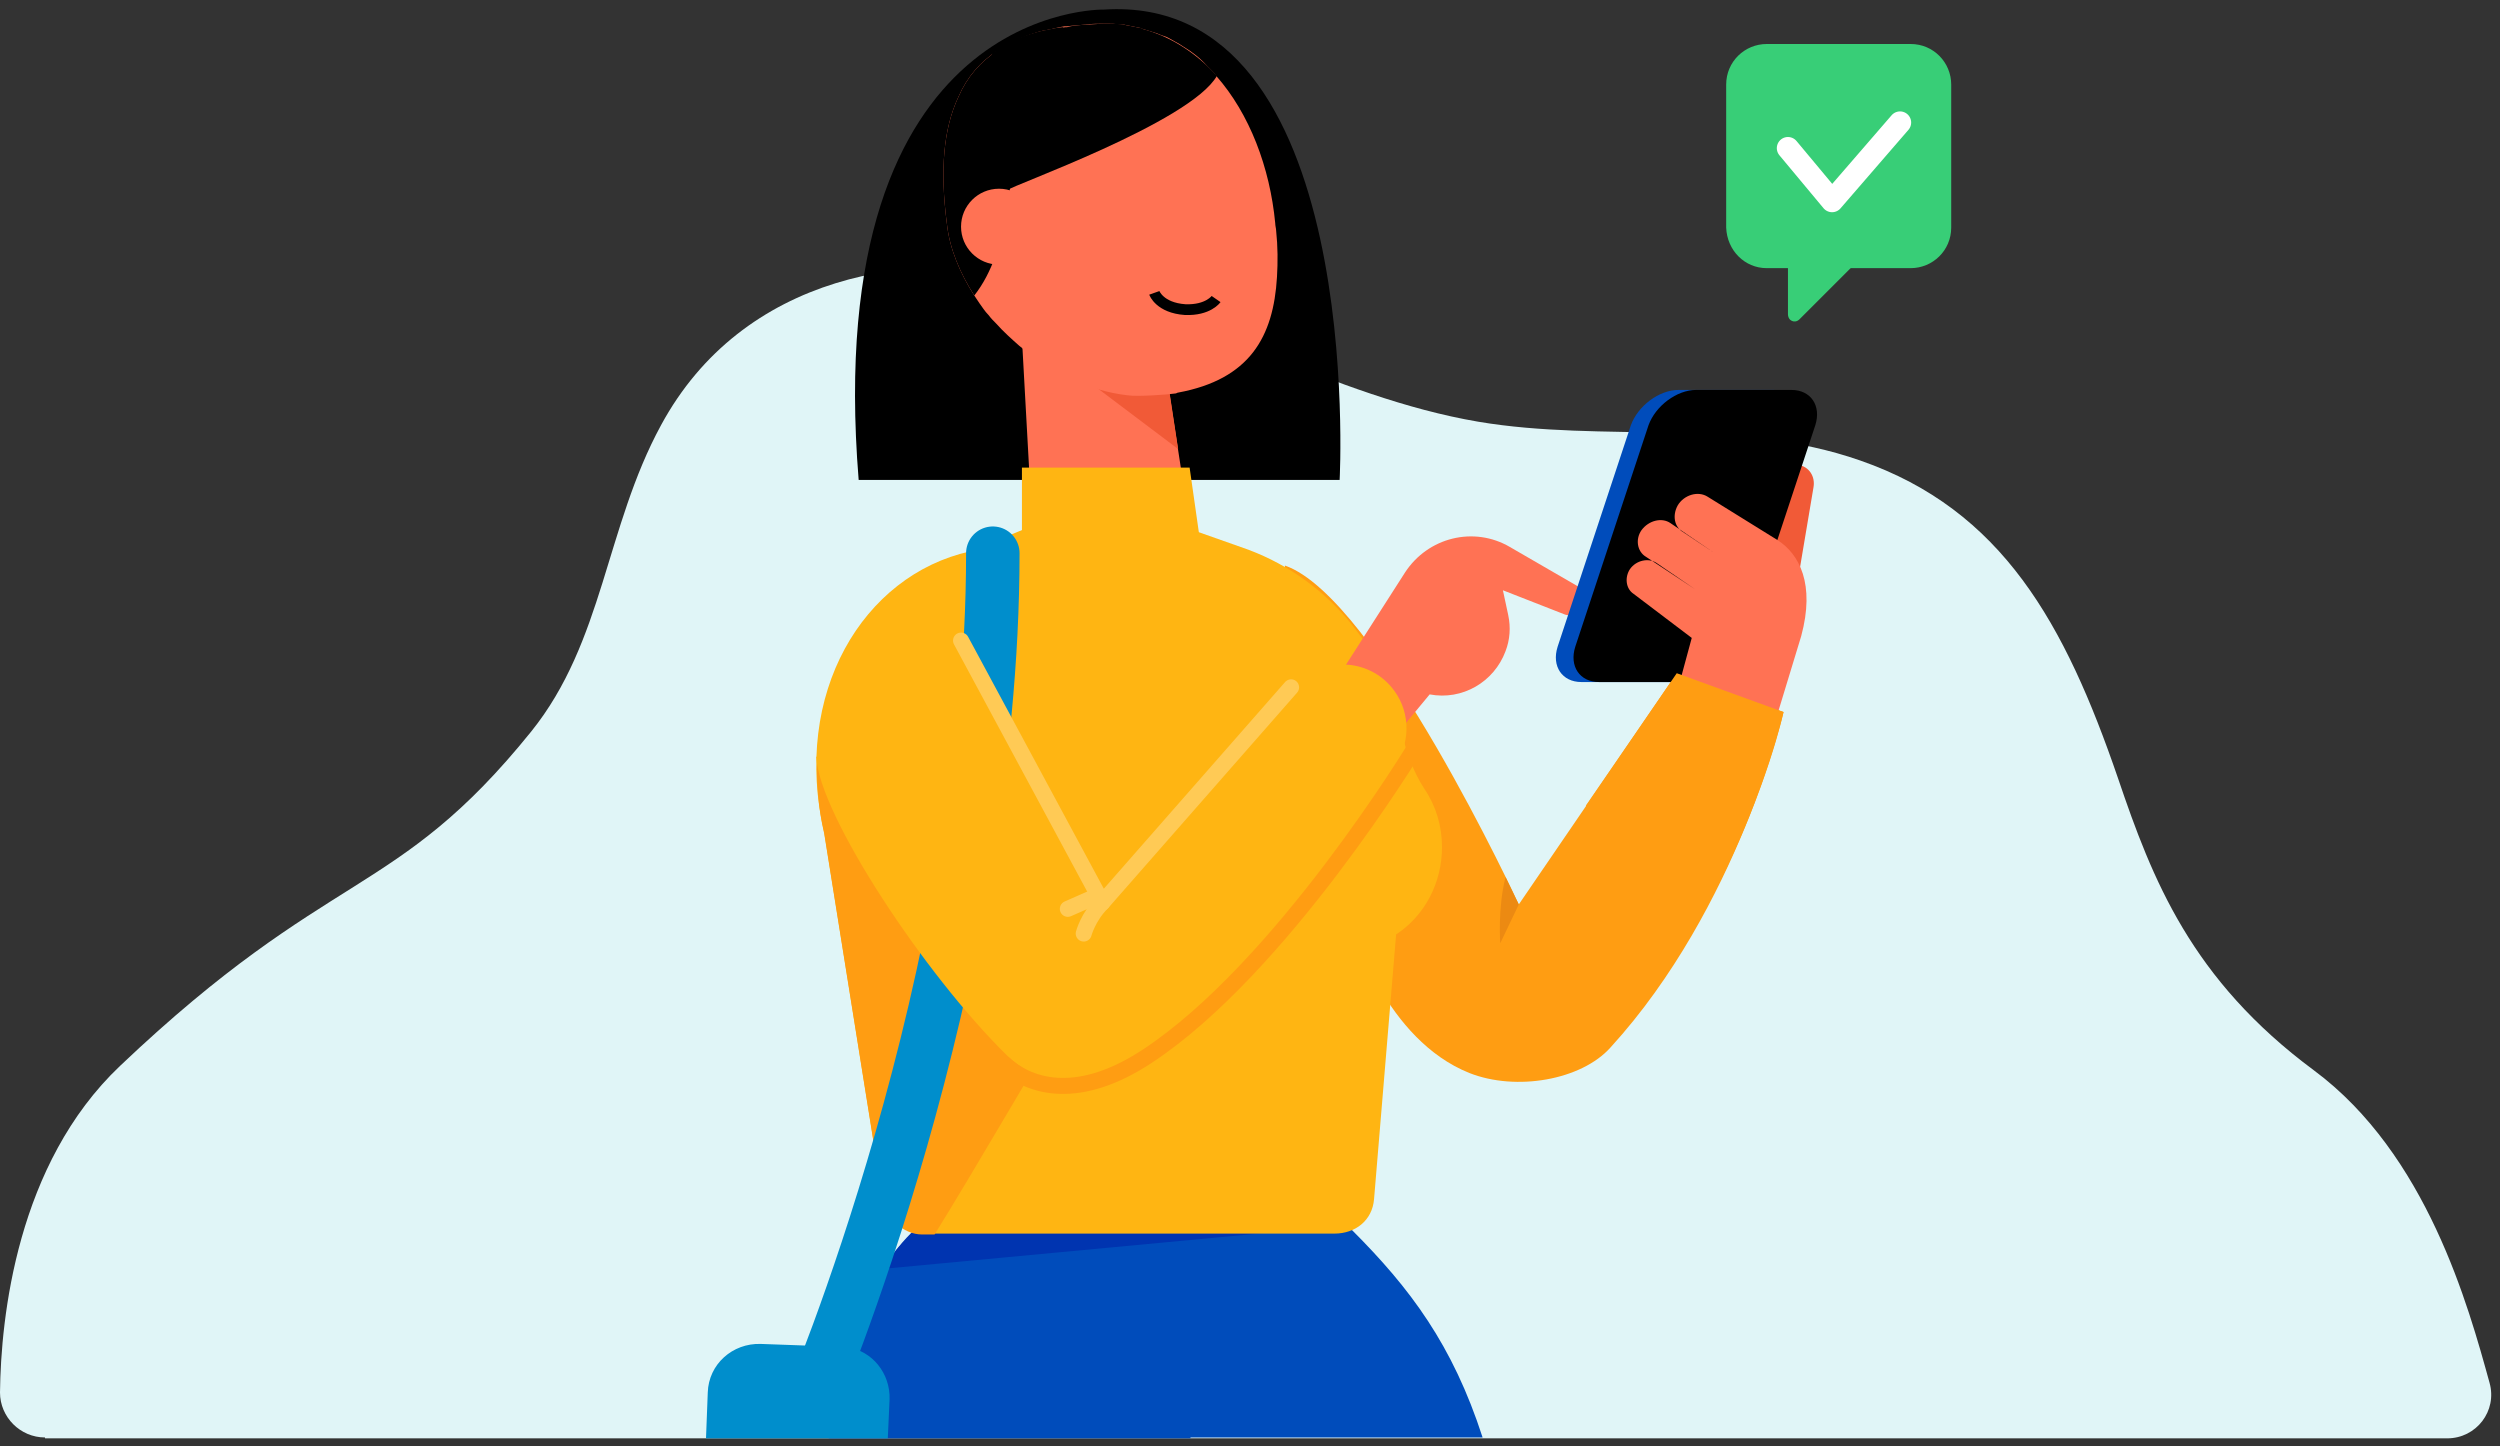 <svg width="261" height="151" viewBox="0 0 261 151" fill="none" xmlns="http://www.w3.org/2000/svg">
<rect x="0" y="0" width="261" height="151" fill="#333333" stroke="none"/>
<path d="M4.699 150.071C2.119 150.071 0 147.952 0 145.373C0.092 137.541 1.751 121.51 12.53 111.283C34.55 90.369 41.276 93.962 55.464 76.365C63.019 66.967 63.203 55.082 69.008 44.395C77.484 28.732 95.358 25.599 110.283 29.193C125.209 32.786 139.213 41.446 154.323 44.026C167.406 46.237 181.318 43.565 194.217 48.08C209.05 53.239 215.592 65.125 221.12 81.248C224.713 91.843 228.767 102.254 241.573 111.744C253.366 120.497 257.697 136.344 259.908 144.359C260.737 147.307 258.526 150.164 255.485 150.164H4.699V150.071Z" fill="#E0F5F7"/>
<path fill-rule="evenodd" clip-rule="evenodd" d="M124.287 128.328V150.164H86.513C86.789 147.123 87.434 143.807 88.448 140.674C89.369 137.726 90.659 134.87 92.225 132.474C92.501 132.106 92.778 131.645 93.054 131.276C93.146 131.092 93.331 130.908 93.423 130.724C93.515 130.539 93.699 130.355 93.791 130.263C94.252 129.71 94.805 129.157 95.265 128.697C95.358 128.605 95.542 128.42 95.634 128.328H124.287V128.328Z" fill="#004CBB"/>
<path d="M120.787 150.072L119.866 129.802L119.773 128.789V128.328H141.056L141.148 128.42C147.229 134.501 151.652 140.398 154.784 150.072H120.787Z" fill="#004CBB"/>
<path d="M92.133 132.474L136.265 128.328H124.195H119.773H95.542C94.344 129.434 93.238 130.816 92.133 132.474Z" fill="#0034B0"/>
<path fill-rule="evenodd" clip-rule="evenodd" d="M115.258 1C115.258 1 85.591 0.263 89.645 50.107H139.858C139.858 50.107 142.622 -0.751 115.258 1Z" fill="black"/>
<path d="M134.146 59.044C143.728 62.361 158.562 94.423 158.562 94.423L175.054 70.284L186.202 74.338C186.202 74.338 181.503 94.7 168.144 109.349C165.103 112.758 158.285 113.955 153.402 112.021C144.65 108.519 141.333 97.095 141.333 97.095L134.146 70.929V59.044Z" fill="#FF9D12"/>
<path d="M157.179 91.567C158.008 93.317 158.561 94.423 158.561 94.423L156.626 98.477C156.626 98.477 156.35 94.792 157.179 91.567Z" fill="#EC8A12"/>
<path fill-rule="evenodd" clip-rule="evenodd" d="M150.546 88.434C150.546 86.223 149.901 84.104 148.703 82.353C147.505 80.511 146.768 78.392 146.308 76.273C144.557 67.52 138.292 60.057 129.539 57.109L124.841 55.451L106.875 55.266L101.254 57.57C90.106 60.057 82.644 72.403 86.052 86.96L92.133 125.011C92.502 127.038 94.252 128.789 96.279 128.789H139.305C141.517 128.789 143.267 127.407 143.451 125.195L145.755 97.555C148.703 95.621 150.546 92.212 150.546 88.434Z" fill="#FFB512"/>
<path d="M98.582 83.091L90.014 75.536C89.922 75.72 89.738 75.996 89.553 76.181C89.001 76.733 88.263 77.194 87.618 77.563C87.25 77.747 86.974 77.931 86.605 78.207C86.513 78.3 86.421 78.3 86.329 78.392C86.237 78.484 86.237 78.484 86.144 78.576C86.144 78.576 86.144 78.668 86.052 78.668C85.868 78.945 85.592 79.037 85.315 79.037C85.223 81.616 85.407 84.288 86.052 87.052L92.133 125.103C92.502 127.13 94.252 128.881 96.279 128.881H97.569C100.978 123.445 111.481 105.479 111.481 105.479L98.582 83.091Z" fill="#FF9D12"/>
<path d="M103.65 57.754C103.65 102.255 84.486 146.939 84.486 146.939" stroke="#008ECC" stroke-width="5.582" stroke-miterlimit="10" stroke-linecap="round"/>
<path fill-rule="evenodd" clip-rule="evenodd" d="M139.95 70.284L146.676 59.781C149.071 56.096 153.862 54.898 157.64 57.109L164.642 61.163C165.379 61.532 165.655 62.453 165.379 63.19C165.01 64.019 164.089 64.48 163.26 64.111L156.903 61.624L157.456 64.203C157.732 65.493 157.64 66.783 157.179 67.981C155.981 71.206 152.665 73.14 149.256 72.495L146.584 75.72L139.95 70.284Z" fill="#FF7254"/>
<path d="M85.224 79.037C85.5 85.026 96.556 101.794 105.124 110.178C107.981 112.942 112.771 114.692 119.681 110.178C130.093 103.268 140.043 87.329 145.479 80.142C147.229 77.747 147.321 74.522 145.571 72.127C143.175 68.81 138.385 68.442 135.528 71.298L115.075 94.239L99.228 64.848L85.224 79.037Z" fill="#FFB512"/>
<path d="M134.791 71.758L115.074 94.239L100.333 66.875" stroke="#FFCA55" stroke-width="1.671" stroke-miterlimit="10" stroke-linecap="round" stroke-linejoin="round"/>
<path d="M104.756 111.007C107.704 113.679 112.771 114.877 119.774 110.27C133.778 101.057 147.69 78.115 147.69 78.115" stroke="#FF9D12" stroke-width="1.671" stroke-miterlimit="10"/>
<path d="M115.074 94.239C113.6 95.713 113.14 97.463 113.14 97.463" stroke="#FFCA55" stroke-width="1.671" stroke-miterlimit="10" stroke-linecap="round" stroke-linejoin="round"/>
<path d="M114.614 93.502L111.481 94.884" stroke="#FFCA55" stroke-width="1.671" stroke-miterlimit="10" stroke-linecap="round" stroke-linejoin="round"/>
<path fill-rule="evenodd" clip-rule="evenodd" d="M107.611 52.042L123.827 52.41L120.51 30.759L106.229 26.981L107.611 52.042Z" fill="#FF7254"/>
<path fill-rule="evenodd" clip-rule="evenodd" d="M121.708 38.406L122.998 46.882L111.021 37.853L121.708 38.406Z" fill="#F15A37"/>
<path fill-rule="evenodd" clip-rule="evenodd" d="M125.301 56.556L124.196 48.817H106.69V56.556H125.301Z" fill="#FFB512"/>
<path fill-rule="evenodd" clip-rule="evenodd" d="M133.317 28.916C132.949 35.181 130.461 39.604 122.998 40.986C122.906 40.986 122.814 41.078 122.722 41.078C122.169 41.17 118.76 41.447 117.655 41.262C113.693 40.801 109.731 38.867 106.414 36.103C105.585 35.366 104.756 34.629 104.019 33.799C103.742 33.523 103.466 33.247 103.19 32.878C102.821 32.51 102.545 32.049 102.268 31.68C102.084 31.404 101.9 31.128 101.715 30.851C100.241 28.548 99.136 25.968 98.859 23.388C98.122 17.768 98.491 13.438 100.057 10.121C100.978 8.002 102.36 6.436 104.203 5.238C105.217 4.593 106.322 4.04 107.612 3.58C108.165 3.395 108.718 3.211 109.363 3.119C109.915 3.027 110.468 2.843 111.113 2.751H111.205C111.297 2.751 111.297 2.751 111.389 2.751C111.942 2.658 112.587 2.658 113.232 2.566C113.969 2.474 114.706 2.474 115.443 2.474C115.996 2.474 116.457 2.474 116.917 2.566C116.917 2.566 116.917 2.566 117.01 2.566C117.102 2.566 117.194 2.566 117.286 2.566C117.47 2.566 117.562 2.658 117.747 2.658C118.207 2.751 118.668 2.843 119.129 2.935C119.221 2.935 119.221 3.027 119.313 3.027C119.681 3.119 120.142 3.303 120.511 3.395C120.879 3.488 121.156 3.672 121.524 3.764C121.893 3.856 122.261 4.133 122.63 4.317C122.998 4.501 123.275 4.685 123.551 4.87C124.472 5.422 125.302 6.067 126.039 6.897C126.223 7.081 126.407 7.265 126.591 7.449C126.684 7.541 126.868 7.726 126.96 7.91C130.461 11.872 132.58 17.492 133.133 23.296C133.133 23.573 133.225 23.849 133.225 24.033C133.409 25.784 133.409 27.35 133.317 28.916Z" fill="#FF7254"/>
<path fill-rule="evenodd" clip-rule="evenodd" d="M111.021 2.843C110.468 3.764 106.23 7.449 106.046 11.411C105.677 17.768 105.493 26.06 101.715 30.851C100.241 28.548 99.136 25.968 98.859 23.389C98.122 17.768 98.491 13.438 100.057 10.121C100.978 8.002 102.36 6.436 104.203 5.238C105.217 4.593 106.322 4.041 107.612 3.58C108.165 3.396 108.718 3.211 109.363 3.119C109.823 3.027 110.468 2.843 111.021 2.843Z" fill="black"/>
<path d="M104.295 27.627C106.483 27.627 108.256 25.853 108.256 23.665C108.256 21.477 106.483 19.703 104.295 19.703C102.107 19.703 100.333 21.477 100.333 23.665C100.333 25.853 102.107 27.627 104.295 27.627Z" fill="#FF7254"/>
<path fill-rule="evenodd" clip-rule="evenodd" d="M113.232 2.566C113.969 2.566 114.706 2.474 115.443 2.474C116.088 2.474 116.641 2.474 117.285 2.566C117.47 2.566 117.562 2.658 117.746 2.658C118.207 2.751 118.667 2.843 119.128 2.935C119.22 2.935 119.22 2.935 119.312 3.027C122.353 3.856 124.933 5.607 127.052 7.91C124.288 12.793 105.216 19.519 105.308 19.795L103.558 5.607C106.229 3.395 109.915 3.027 111.205 2.843C111.297 2.843 111.389 2.843 111.389 2.843C111.942 2.658 112.587 2.658 113.232 2.566Z" fill="black"/>
<path d="M126.96 31.22C126.96 31.22 126.131 32.417 123.735 32.325C121.064 32.141 120.511 30.575 120.511 30.575" stroke="black" stroke-width="1.124" stroke-miterlimit="10"/>
<path d="M92.871 146.11L92.686 150.164H73.707L73.891 145.373C73.983 142.425 76.471 140.213 79.419 140.306L87.066 140.582H87.895C88.08 140.582 88.356 140.582 88.54 140.674C91.028 141.043 92.963 143.346 92.871 146.11Z" fill="#008ECC"/>
<path fill-rule="evenodd" clip-rule="evenodd" d="M187.768 60.15L189.334 50.844C189.518 49.738 188.873 48.725 187.768 48.541C186.57 48.264 185.28 49.093 184.912 50.291L183.161 56.096L187.768 60.15Z" fill="#F15A37"/>
<path d="M165.103 71.206H175.053C177.08 71.206 179.292 69.547 180.029 67.52L187.676 44.395C188.321 42.368 187.215 40.709 185.188 40.709H175.238C173.211 40.709 171 42.368 170.262 44.395L162.615 67.52C161.97 69.547 163.076 71.206 165.103 71.206Z" fill="#004CBB"/>
<path d="M166.946 71.206H176.896C178.923 71.206 181.134 69.547 181.871 67.52L189.518 44.395C190.163 42.368 189.058 40.709 187.031 40.709H177.08C175.053 40.709 172.842 42.368 172.105 44.395L164.458 67.52C163.813 69.547 164.919 71.206 166.946 71.206Z" fill="black"/>
<path fill-rule="evenodd" clip-rule="evenodd" d="M185.464 74.891L188.044 66.415C189.518 60.979 187.859 57.846 185.556 56.372L178.277 51.858C177.264 51.213 175.79 51.673 175.145 52.779C174.592 53.792 174.776 54.99 175.698 55.543L179.015 57.754L174.408 54.621C173.487 53.977 172.105 54.345 171.367 55.359C170.723 56.28 170.907 57.57 171.828 58.123L176.988 61.532L172.934 58.767C172.105 58.215 170.815 58.491 170.17 59.412C169.617 60.242 169.709 61.439 170.538 61.992L176.619 66.599L175.145 72.035L185.464 74.891Z" fill="#FF7254"/>
<path d="M165.563 84.104L175.053 70.284L186.201 74.338C186.201 74.338 184.543 82.169 179.291 92.58C174.777 89.632 170.262 86.868 165.563 84.104Z" fill="#FF9D12"/>
<path d="M186.662 26.797V32.786C186.662 33.523 187.399 33.8 187.86 33.339L194.401 26.797H186.662Z" fill="#38CE77"/>
<path d="M184.451 27.995H199.469C201.772 27.995 203.707 26.152 203.707 23.757V8.831C203.707 6.528 201.864 4.593 199.469 4.593H184.451C182.148 4.593 180.213 6.436 180.213 8.831V23.757C180.305 26.152 182.148 27.995 184.451 27.995Z" fill="#38CE77"/>
<path d="M198.363 12.793L191.269 20.993L186.662 15.465" stroke="white" stroke-width="2.325" stroke-miterlimit="10" stroke-linecap="round" stroke-linejoin="round"/>
</svg>
